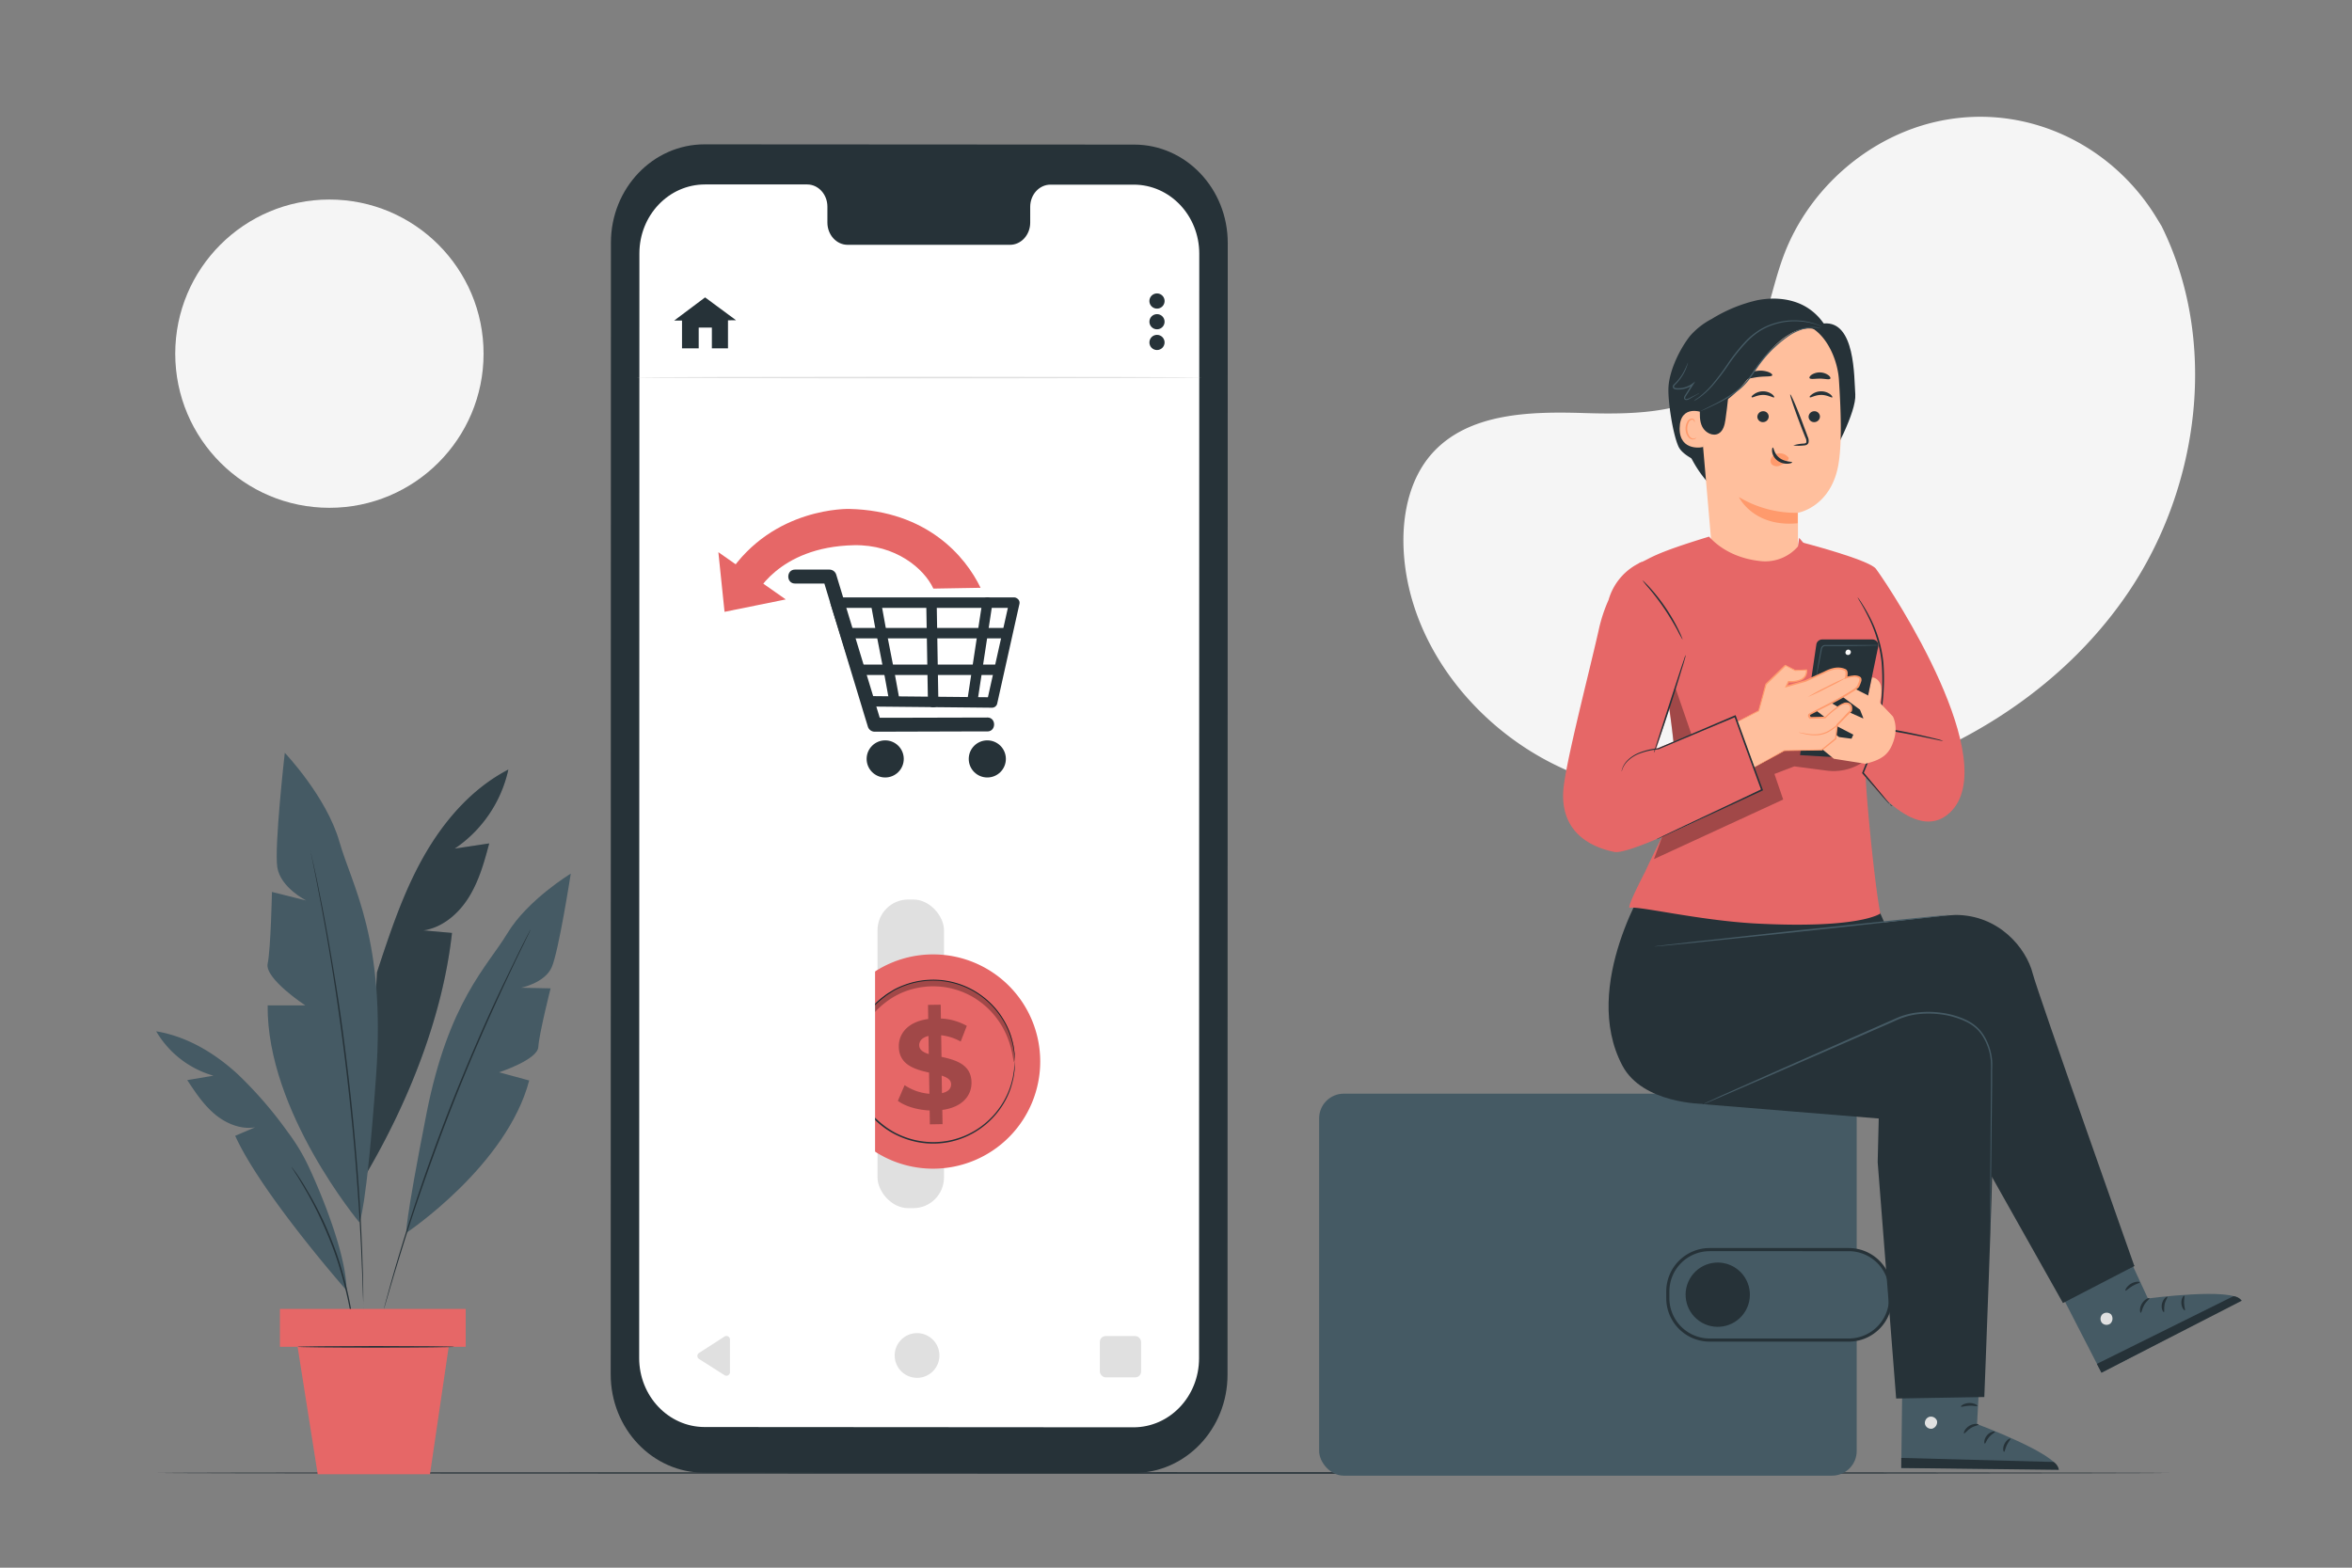 <svg xmlns="http://www.w3.org/2000/svg" viewBox="0 0 750 500"><rect x="0" y="0" width="750" height="500" fill="#808080" stroke="none"/><g id="freepik--background-simple--inject-21"><path d="M689.27,72.1l-1.52-2.5C675,48.53,651.85,35.83,627.48,37.37a64,64,0,0,0-9.33,1.29c-22.16,4.74-41.44,21.49-49.43,43-4.7,12.62-6,27.16-14.93,37.17-11.61,13-31.32,13.45-48.64,12.91s-37-.08-48.6,13c-7.23,8.2-9.53,19.85-8.95,30.83,1.54,29.07,21.8,55.06,47.55,68s56.09,14.08,84.27,8.39c39.49-8,77.05-29.82,99.62-63.58S707.33,108.54,689.27,72.1Z" style="fill:#f5f5f5"></path><circle cx="105.04" cy="112.8" r="49.16" style="fill:#f5f5f5"></circle></g><g id="freepik--Floor--inject-21"><path d="M691.74,469.79c0,.15-143.61.26-320.72.26s-320.76-.11-320.76-.26,143.58-.26,320.76-.26S691.74,469.65,691.74,469.79Z" style="fill:#263238"></path></g><g id="freepik--Device--inject-21"><path d="M361.57,469.79l-137-.08c-16.48,0-29.83-14-29.83-31.37l.07-360.95c0-17.32,13.38-31.36,29.86-31.35l137,.08c16.48,0,29.83,14.06,29.83,31.37l-.07,361C391.43,455.76,378.06,469.8,361.57,469.79Z" style="fill:#263238"></path><path d="M361.53,58.89l-26.56,0c-3.57,0-6.46,3.17-6.46,7.08V71c0,3.91-2.89,7.08-6.45,7.08l-51.77,0c-3.56,0-6.45-3.18-6.45-7.09V65.91c0-3.91-2.89-7.08-6.45-7.08h-9.34l-23.25,0c-11.55,0-20.91,9.83-20.91,22l-.07,352.31c0,12.13,9.35,22,20.89,22l136.73.09c11.54,0,20.91-9.83,20.91-22l.07-352.31C382.42,68.73,373.07,58.9,361.53,58.89Z" style="fill:#fff"></path><path d="M232.77,427.26V437.6a1.13,1.13,0,0,1-1.74,1l-8.13-5.17a1.14,1.14,0,0,1,0-1.92L231,426.3A1.13,1.13,0,0,1,232.77,427.26Z" style="fill:#e0e0e0"></path><path d="M299.56,432.33a7.13,7.13,0,1,1-7.13-7.14A7.14,7.14,0,0,1,299.56,432.33Z" style="fill:#e0e0e0"></path><rect x="350.72" y="426.12" width="13.15" height="13.18" rx="1.87" style="fill:#e0e0e0"></rect><path d="M253.52,186.12h11l-2.14-1.63q2.43,8,4.87,16l7.71,25.4c.59,2,1.19,3.9,1.78,5.85a2.28,2.28,0,0,0,2.14,1.63l31.46-.09h4.51c2.85,0,2.86-4.44,0-4.43l-31.46.08-4.51,0,2.14,1.62-4.86-16-7.72-25.39-1.78-5.86a2.28,2.28,0,0,0-2.14-1.63h-11c-2.86,0-2.86,4.44,0,4.44Z" style="fill:#263238"></path><path d="M321.86,191.77q-3.11,13.92-6.22,27.84c-.29,1.33-.59,2.67-.89,4l1.61-1.22-13.47-.13-21.6-.21-4.94-.05,1.6,1.22q-4.32-13.78-8.66-27.57l-1.22-3.88-1.61,2.1h57a1.67,1.67,0,0,0,0-3.33h-57a1.68,1.68,0,0,0-1.6,2.11q4.33,13.78,8.66,27.57c.41,1.29.82,2.59,1.22,3.88a1.73,1.73,0,0,0,1.61,1.23l13.47.13,21.6.21,4.94.05a1.7,1.7,0,0,0,1.6-1.22l6.21-27.85.9-4C325.53,190.56,322.33,189.67,321.86,191.77Z" style="fill:#263238"></path><path d="M277.8,193.19c1.75,10.15,4,20.22,5.73,30.37.36,2.11,3.57,1.21,3.21-.88-1.75-10.16-4-20.22-5.73-30.38-.36-2.1-3.57-1.21-3.21.89Z" style="fill:#263238"></path><path d="M295.37,192.75q.25,15.62.53,31.23c0,2.14,3.36,2.15,3.33,0q-.25-15.61-.53-31.23c0-2.14-3.36-2.15-3.33,0Z" style="fill:#263238"></path><path d="M311.6,224.36l4.23-27.74.6-4a1.73,1.73,0,0,0-1.16-2.05,1.69,1.69,0,0,0-2,1.17q-2.12,13.86-4.22,27.74c-.2,1.32-.41,2.64-.61,4a1.73,1.73,0,0,0,1.16,2.05,1.67,1.67,0,0,0,2.05-1.16Z" style="fill:#263238"></path><path d="M270.09,203.61h50.33a1.67,1.67,0,0,0,0-3.33H270.09a1.67,1.67,0,0,0,0,3.33Z" style="fill:#263238"></path><path d="M274.81,215.29h43.58a1.66,1.66,0,0,0,0-3.32H274.81a1.66,1.66,0,0,0,0,3.32Z" style="fill:#263238"></path><circle cx="314.83" cy="242.05" r="5.92" style="fill:#263238"></circle><circle cx="282.27" cy="242.05" r="5.92" style="fill:#263238"></circle><path d="M270.92,162.32s-24.35-.82-38.63,20.85l8.32,7.13s7.17-15.9,31.69-16.41c13.28-.27,22.4,7.46,25.33,13.84l15.05-.26C307.83,177.38,295.56,162.94,270.92,162.32Z" style="fill:#e66767"></path><polygon points="229.07 176.11 250.56 191.18 231.04 195.14 229.07 176.11" style="fill:#e66767"></polygon><path d="M371.36,96a2.42,2.42,0,1,1-2.42-2.41A2.42,2.42,0,0,1,371.36,96Z" style="fill:#263238"></path><circle cx="368.94" cy="102.61" r="2.42" style="fill:#263238"></circle><circle cx="368.94" cy="109.22" r="2.42" style="fill:#263238"></circle><polygon points="224.84 94.85 214.97 102.25 217.48 102.25 217.48 111.09 222.8 111.11 222.8 104.49 227 104.47 227 111.09 232.14 111.09 232.14 102.16 234.7 102.13 224.84 94.85" style="fill:#263238"></polygon><path d="M383.05,120.41c0,.14-40.27.26-89.93.26s-89.93-.12-89.93-.26,40.26-.26,89.93-.26S383.05,120.27,383.05,120.41Z" style="fill:#e0e0e0"></path><rect x="279.82" y="286.89" width="21.2" height="98.44" rx="9.8" style="fill:#e0e0e0"></rect><path d="M331.7,338.45a34.17,34.17,0,1,1-34.22-34.05A34.13,34.13,0,0,1,331.7,338.45Z" style="fill:#e66767"></path><path d="M324.51,338.81a26,26,0,1,1-26.08-25.95A26,26,0,0,1,324.51,338.81Z" style="fill:#e66767"></path><path d="M323.57,338.46a2,2,0,0,1-.05-.42c0-.31-.06-.72-.09-1.24q0-.41-.06-.9c0-.34-.11-.7-.18-1.09a18.55,18.55,0,0,0-.55-2.68,25,25,0,0,0-2.91-6.87,26,26,0,0,0-17.48-12.07,26,26,0,0,0-13.53,1.14,26.83,26.83,0,0,0-3.36,1.48c-.54.3-1.06.64-1.6,1a12.56,12.56,0,0,0-1.55,1.07,29.8,29.8,0,0,0-2.93,2.48,30.39,30.39,0,0,0-2.52,3,24.89,24.89,0,0,0-3.68,7.09,27.23,27.23,0,0,0-1.32,8.12,27.57,27.57,0,0,0,1.34,8.12,24.88,24.88,0,0,0,3.7,7.08,29,29,0,0,0,2.53,3,29.8,29.8,0,0,0,2.93,2.48,26.39,26.39,0,0,0,3.16,2,27.6,27.6,0,0,0,3.36,1.47,26,26,0,0,0,13.54,1.11,25.64,25.64,0,0,0,10.86-4.8,26,26,0,0,0,6.59-7.32,25.12,25.12,0,0,0,2.89-6.88,17.89,17.89,0,0,0,.54-2.68c.06-.39.14-.75.17-1.08s0-.63.06-.91q.06-.78.09-1.23a2,2,0,0,1,.05-.42,2.21,2.21,0,0,1,0,.42l0,1.24c0,.27,0,.58,0,.91s-.09.7-.15,1.1a16.87,16.87,0,0,1-.5,2.7,24.32,24.32,0,0,1-2.83,7,26.29,26.29,0,0,1-17.63,12.41,26.32,26.32,0,0,1-13.79-1.09,27.16,27.16,0,0,1-3.43-1.49,26.21,26.21,0,0,1-3.23-2,30.8,30.8,0,0,1-3-2.52,30.21,30.21,0,0,1-2.58-3,25.32,25.32,0,0,1-3.79-7.23,25.86,25.86,0,0,1,0-16.58,25.3,25.3,0,0,1,3.76-7.24,28,28,0,0,1,2.58-3,29.65,29.65,0,0,1,3-2.53,13,13,0,0,1,1.58-1.09c.55-.32,1.08-.67,1.64-1a27.23,27.23,0,0,1,3.43-1.5,26.33,26.33,0,0,1,13.79-1.12,26,26,0,0,1,11,4.92,25.69,25.69,0,0,1,6.63,7.45,24.4,24.4,0,0,1,2.86,7,18.17,18.17,0,0,1,.5,2.71c.06.39.12.76.15,1.09l0,.92c0,.52,0,.93,0,1.24A2.21,2.21,0,0,1,323.57,338.46Z" style="fill:#263238"></path><g style="opacity:0.3"><path d="M323.36,338.73c-.15,0-.26-1.14-.68-3.13a27.77,27.77,0,0,0-3-8,26.48,26.48,0,0,0-3.42-4.73,26,26,0,0,0-5.08-4.29,24.24,24.24,0,0,0-3.14-1.72,25.16,25.16,0,0,0-7.29-2.08,26.21,26.21,0,0,0-4-.19,25.67,25.67,0,0,0-3.95.45,25,25,0,0,0-3.73,1,23.41,23.41,0,0,0-3.41,1.53,23.69,23.69,0,0,0-3,1.93,26.13,26.13,0,0,0-4.8,4.62,26.75,26.75,0,0,0-3.1,4.94,27.77,27.77,0,0,0-2.46,8.16c-.29,2-.33,3.16-.48,3.17s-.34-1.14-.29-3.24a24.23,24.23,0,0,1,2-8.67,26.38,26.38,0,0,1,11.29-12.58,25.47,25.47,0,0,1,3.66-1.69,26.08,26.08,0,0,1,4-1.14,27.36,27.36,0,0,1,4.27-.49,27.78,27.78,0,0,1,4.29.21,25.8,25.8,0,0,1,4.07.87,25.92,25.92,0,0,1,7.11,3.37,26.31,26.31,0,0,1,5.31,4.73,26.85,26.85,0,0,1,3.43,5.16,24.54,24.54,0,0,1,2.51,8.52C323.63,337.57,323.48,338.73,323.36,338.73Z"></path></g><g style="opacity:0.3"><path d="M300.49,354l.07,4.53-4.05.07-.07-4.42c-4-.18-7.87-1.37-10.13-3.08l2.15-5a16.46,16.46,0,0,0,7.9,2.75l-.11-6.76c-4.51-1-9.55-2.45-9.64-8.24-.07-4.29,3-8,9.38-8.85l-.07-4.5,4.05-.06.07,4.41a18.37,18.37,0,0,1,8.25,2.34l-1.94,5a16.62,16.62,0,0,0-6.23-2l.11,6.88c4.51,1,9.47,2.41,9.56,8.11C309.86,349.46,306.84,353.15,300.49,354Zm-4.33-17.84-.09-5.75c-2.14.52-3,1.71-2.95,3.05S294.37,335.65,296.16,336.18Zm7.12,9.65c0-1.41-1.21-2.16-3-2.75l.09,5.59C302.43,348.2,303.3,347.13,303.28,345.83Z"></path></g><rect x="239.6" y="290.84" width="39.44" height="88.16" style="fill:#fff"></rect></g><g id="freepik--Plants--inject-21"><path d="M162.1,245.45c-11.71,6.06-20.69,16.51-27.15,28s-10.61,24.12-14.74,36.65l-3.6,64.61c13.62-23.18,24.56-50.43,27.52-77.16l-9.07-.81c6.08-.93,11.18-5.33,14.43-10.56S154.41,275,156,269L145,270.66A41,41,0,0,0,162.1,245.45Z" style="fill:#455a64"></path><g style="opacity:0.3"><path d="M162.1,245.45c-11.71,6.06-20.69,16.51-27.15,28s-10.61,24.12-14.74,36.65l-3.6,64.61c13.62-23.18,24.56-50.43,27.52-77.16l-9.07-.81c6.08-.93,11.18-5.33,14.43-10.56S154.41,275,156,269L145,270.66A41,41,0,0,0,162.1,245.45Z"></path></g><path d="M114.59,389.86S85,354.46,85.35,320.66h12s-13-8.53-12-13.31,1.37-22.87,1.37-22.87l10.92,2.73s-8.19-4.1-9.21-10.58,2.38-36.53,2.38-36.53,13.32,14,17.41,28.33,14.85,31.07,11.7,74.76S114.59,389.86,114.59,389.86Z" style="fill:#455a64"></path><path d="M129.58,393.2s32-21.35,39.17-48.59L159.14,342s12.3-4,12.52-8.08,3.91-18.69,3.91-18.69l-9.38-.2s7.48-1.5,9.72-6.49S182,278.64,182,278.64s-13.76,8.34-20.19,19S143.05,319.34,136,355.16,129.58,393.2,129.58,393.2Z" style="fill:#455a64"></path><path d="M98.89,271a1.4,1.4,0,0,1,.11.36c.06.27.15.63.26,1.09l.93,4.2c.41,1.83.89,4.06,1.4,6.67s1.14,5.56,1.74,8.85c1.26,6.57,2.6,14.41,4,23.14s2.67,18.37,3.85,28.5,2.06,19.81,2.76,28.63,1.14,16.76,1.41,23.44c.16,3.33.24,6.36.33,9s.13,4.94.15,6.81,0,3.29,0,4.3v1.12a1.59,1.59,0,0,1,0,.38,1.76,1.76,0,0,1,0-.38c0-.27,0-.64,0-1.11,0-1-.09-2.46-.15-4.31s-.13-4.15-.25-6.8-.21-5.67-.4-9c-.31-6.67-.84-14.61-1.52-23.42s-1.64-18.47-2.8-28.6-2.49-19.75-3.8-28.48-2.64-16.58-3.86-23.15c-.58-3.29-1.17-6.26-1.66-8.86s-.94-4.85-1.32-6.68l-.84-4.23c-.08-.46-.15-.82-.2-1.1A3.26,3.26,0,0,1,98.89,271Z" style="fill:#263238"></path><path d="M110.49,411.54S83.42,380.83,75,362.26l6.34-2.71c-4.6.76-9.31-1.22-12.88-4.22s-6.18-6.95-8.75-10.84l8.36-1.41a31,31,0,0,1-18.26-14.15c9.86,1.63,18.78,7,26.14,13.81A130.29,130.29,0,0,1,91.8,361.1,62.48,62.48,0,0,1,98,371.21C102.5,380.61,110.5,400.26,110.49,411.54Z" style="fill:#455a64"></path><path d="M169.17,296.52a1.31,1.31,0,0,1-.12.31l-.42.89c-.39.81-.95,1.95-1.65,3.41-1.45,2.95-3.51,7.23-6,12.56s-5.37,11.69-8.46,18.82-6.32,15-9.56,23.39-6.12,16.4-8.66,23.74-4.68,14-6.41,19.62-3.1,10.17-4,13.33c-.46,1.55-.81,2.77-1.07,3.63l-.29.94a1.17,1.17,0,0,1-.12.31s0-.11.07-.33l.24-.95c.23-.87.56-2.09,1-3.66.85-3.17,2.15-7.75,3.85-13.38s3.82-12.3,6.31-19.66,5.4-15.4,8.63-23.78,6.52-16.26,9.6-23.39,6-13.49,8.57-18.79S165.29,304,166.8,301c.74-1.44,1.32-2.57,1.74-3.36.19-.37.34-.65.46-.87A1.39,1.39,0,0,1,169.17,296.52Z" style="fill:#263238"></path><path d="M112.78,424.7a2.21,2.21,0,0,1-.12-.57l-.27-1.63c-.1-.71-.23-1.57-.42-2.57s-.35-2.15-.62-3.4c-.49-2.52-1.18-5.49-2.07-8.75s-2-6.81-3.4-10.46-2.9-7.06-4.37-10.11-2.93-5.72-4.23-7.93c-.62-1.12-1.25-2.09-1.77-3s-1-1.61-1.39-2.21l-.88-1.39a2.85,2.85,0,0,1-.28-.51s.14.14.37.45l1,1.34c.42.58.92,1.31,1.46,2.17S97,378,97.6,379.09c1.34,2.19,2.82,4.87,4.35,7.91s3,6.47,4.41,10.13,2.49,7.25,3.38,10.52,1.53,6.28,2,8.81c.25,1.26.4,2.41.55,3.42s.26,1.88.34,2.6.12,1.21.16,1.64A2.32,2.32,0,0,1,112.78,424.7Z" style="fill:#263238"></path><rect x="89.26" y="417.47" width="59.24" height="12.08" style="fill:#e66767"></rect><polygon points="94.9 429.56 101.31 470.2 137.11 470.2 143.08 429.56 94.9 429.56" style="fill:#e66767"></polygon><path d="M144.86,429.56c0,.14-11.2.26-25,.26s-25-.12-25-.26,11.2-.26,25-.26S144.86,429.41,144.86,429.56Z" style="fill:#263238"></path></g><g id="freepik--Character--inject-21"><rect x="420.64" y="348.82" width="171.42" height="121.83" rx="7.87" style="fill:#455a64"></rect><rect x="531.83" y="398.55" width="71.03" height="28.85" rx="13.33" style="fill:#455a64"></rect><path d="M589.54,427.9H545.17a13.86,13.86,0,0,1-13.84-13.84v-2.18a13.85,13.85,0,0,1,13.84-13.83h44.37a13.85,13.85,0,0,1,13.83,13.83v2.18A13.86,13.86,0,0,1,589.54,427.9Zm-44.37-28.85a12.85,12.85,0,0,0-12.84,12.83v2.18a12.85,12.85,0,0,0,12.84,12.84h44.37a12.85,12.85,0,0,0,12.83-12.84v-2.18a12.85,12.85,0,0,0-12.83-12.83Z" style="fill:#263238"></path><circle cx="547.76" cy="412.97" r="10.25" transform="translate(-105.16 623.39) rotate(-54.88)" style="fill:#263238"></circle><path d="M535.27,128.32a37.31,37.31,0,0,0,11.92,28.2q2.65-7.72,5.33-15.44" style="fill:#263238"></path><path d="M575.44,97.61c-4.58-2.5-10.1-2.86-15.21-1.83a47.77,47.77,0,0,0-14.39,5.94,23.64,23.64,0,0,0-6.88,5.37c-3.32,4.18-6.6,11-6.92,16.37-.26,4.31,1.39,15.09,3.21,19,1.67,3.59,9.49,6.32,13.35,7.21L584,108.48A17.94,17.94,0,0,0,575.44,97.61Z" style="fill:#263238"></path><path d="M581.54,103.17l-8.49-1.52c4.64,11,5.9,36.33,8.56,48,3.13-4.55,10.4-18.38,10-23.88S591.63,102.23,581.54,103.17Z" style="fill:#263238"></path><path d="M586.4,121.19c-.55-8.48-6.2-18.88-14.65-18l-19.55,5a14.51,14.51,0,0,0-10.92,13.36c0,.32,0-.07,0,.17l4.37,50.64,14.68,29.13h0l13-24.57c0-4.13,0-13.4,0-13.38s10.84-1.82,13-16C587.39,140.56,587,130.61,586.4,121.19Z" style="fill:#ffbf9d"></path><path d="M580.34,132.79a1.81,1.81,0,0,1-1.74,1.84,1.75,1.75,0,0,1-1.88-1.63,1.83,1.83,0,0,1,1.75-1.84A1.75,1.75,0,0,1,580.34,132.79Z" style="fill:#263238"></path><path d="M584.28,126.73c-.23.24-1.6-.78-3.56-.77s-3.38,1-3.59.75.13-.53.75-1a4.94,4.94,0,0,1,2.87-.9,4.8,4.8,0,0,1,2.83.91C584.18,126.2,584.39,126.62,584.28,126.73Z" style="fill:#263238"></path><path d="M564,132.79a1.81,1.81,0,0,1-1.74,1.84,1.75,1.75,0,0,1-1.88-1.63,1.83,1.83,0,0,1,1.75-1.84A1.73,1.73,0,0,1,564,132.79Z" style="fill:#263238"></path><path d="M565.74,126.73c-.22.24-1.6-.78-3.55-.77s-3.38,1-3.59.75.12-.53.75-1a4.91,4.91,0,0,1,2.87-.9,4.8,4.8,0,0,1,2.83.91C565.65,126.2,565.85,126.62,565.74,126.73Z" style="fill:#263238"></path><path d="M571.84,142.06a12.69,12.69,0,0,1,3.17-.58c.5,0,1-.15,1-.49a2.53,2.53,0,0,0-.33-1.48c-.47-1.2-1-2.47-1.48-3.79-2.06-5.4-3.55-9.84-3.33-9.92S573,130,575,135.43c.49,1.33,1,2.6,1.42,3.81a2.91,2.91,0,0,1,.26,2,1.26,1.26,0,0,1-.82.73,3.53,3.53,0,0,1-.84.12A12.82,12.82,0,0,1,571.84,142.06Z" style="fill:#263238"></path><path d="M554.49,158.53s4.6,9.71,18.75,8.36v-3.33A35.52,35.52,0,0,1,554.49,158.53Z" style="fill:#ff9a6c"></path><path d="M565.13,119.68c-.19.53-2.14.28-4.43.56s-4.14.91-4.44.44c-.14-.23.18-.73.93-1.24a7.41,7.41,0,0,1,3.29-1.17,7.59,7.59,0,0,1,3.47.4C564.79,119,565.21,119.43,565.13,119.68Z" style="fill:#263238"></path><path d="M583.64,120.76c-.34.45-1.69,0-3.3,0s-3,.3-3.31-.16c-.13-.22.08-.67.68-1.09a4.8,4.8,0,0,1,5.32.15C583.6,120.09,583.79,120.54,583.64,120.76Z" style="fill:#263238"></path><path d="M582.56,108.28a6.24,6.24,0,0,0-5.5-3.53,12.14,12.14,0,0,0-6.52,1.91c-8.42,4.86-12.75,16.62-21.07,21.66-2.05,1.24-4.71.1-6.45,1.74s-2.87,4.27-1.91,6.46a20,20,0,0,1-2.89-4.89,6.69,6.69,0,0,1,.24-5.51c.72-1.25,2-2.2,2.34-3.6.31-1.23-.18-2.51-.13-3.78a8.29,8.29,0,0,1,1.3-3.61c3.26-5.76,7.74-11,13.52-14.22A24,24,0,0,1,567.9,97.7a18.3,18.3,0,0,1,11.8,4.69c1.87,1.74,3.82,3.53,2.86,5.89" style="fill:#263238"></path><path d="M543.22,131.82c-.15-.41-7.52-3.07-7.62,4.77-.1,7.61,7.59,6.12,7.61,5.9S543.22,131.82,543.22,131.82Z" style="fill:#ffbf9d"></path><path d="M540.88,139.58s-.13.09-.36.19a1.28,1.28,0,0,1-1,0c-.8-.3-1.47-1.58-1.49-3a4.4,4.4,0,0,1,.39-1.89,1.53,1.53,0,0,1,1-1,.67.67,0,0,1,.78.37c.1.21,0,.36.09.38s.16-.13.1-.44a.78.78,0,0,0-.29-.48,1,1,0,0,0-.73-.2,1.85,1.85,0,0,0-1.4,1.16,4.42,4.42,0,0,0-.48,2.12c0,1.54.81,3,1.9,3.31a1.43,1.43,0,0,0,1.22-.19C540.87,139.76,540.91,139.59,540.88,139.58Z" style="fill:#ff9a6c"></path><path d="M540.19,127.9a2.6,2.6,0,0,0,.46-.26c.29-.18.74-.43,1.28-.81a26.52,26.52,0,0,0,4.11-3.74,72.87,72.87,0,0,0,5-6.53,59.94,59.94,0,0,1,6.29-7.83,23.78,23.78,0,0,1,4-3.21,20,20,0,0,1,4.38-2,21.56,21.56,0,0,1,8.07-1,21.1,21.1,0,0,1,5.41,1c.62.19,1.09.41,1.41.53a3.09,3.09,0,0,0,.5.17l-.47-.24a13.85,13.85,0,0,0-1.4-.58,19.83,19.83,0,0,0-5.43-1.18,21.6,21.6,0,0,0-8.18.93,19.55,19.55,0,0,0-4.46,2,24.68,24.68,0,0,0-4.13,3.25,57.7,57.7,0,0,0-6.3,7.89,80.56,80.56,0,0,1-4.95,6.56,28.71,28.71,0,0,1-4,3.79c-.52.4-1,.66-1.24.86A3.86,3.86,0,0,0,540.19,127.9Z" style="fill:#455a64"></path><path d="M542.11,130.06c-.12,2.08-.22,4.27.74,6.12s3.39,3.11,5.2,2.07c1.47-.84,1.91-2.73,2.16-4.41.73-4.85,1.06-9.76,1.82-14.6Z" style="fill:#263238"></path><path d="M580.68,104.65s-.67-.12-1.89-.16a12.76,12.76,0,0,0-5,.92,16.63,16.63,0,0,0-3.16,1.62,34.08,34.08,0,0,0-3.26,2.49A39.34,39.34,0,0,0,561,116.4c-1,1.36-1.82,2.75-2.75,4a19.5,19.5,0,0,1-3.05,3.43,34.71,34.71,0,0,1-6.44,4.31c-2,1-3.58,1.75-4.7,2.25l-1.3.55a2.74,2.74,0,0,1-.47.17s.14-.1.43-.25l1.27-.63c1.1-.54,2.71-1.3,4.63-2.36a35.34,35.34,0,0,0,6.32-4.34,18.82,18.82,0,0,0,3-3.38c.91-1.28,1.77-2.68,2.75-4a38,38,0,0,1,6.47-6.93,31.75,31.75,0,0,1,3.32-2.48,16.6,16.6,0,0,1,3.24-1.62,12.72,12.72,0,0,1,5.16-.8,8.25,8.25,0,0,1,1.41.2A2.18,2.18,0,0,1,580.68,104.65Z" style="fill:#455a64"></path><path d="M541.9,125.35a4.09,4.09,0,0,1-.68.46l-1.93,1.13-.65.37a2.15,2.15,0,0,1-.83.28.8.8,0,0,1-.51-.12A.68.68,0,0,1,537,127a1.67,1.67,0,0,1,.36-1l2.24-3.59.3.29a7.82,7.82,0,0,1-2.45,1.22,8,8,0,0,1-2.72.32,2.38,2.38,0,0,1-.69-.12.89.89,0,0,1-.59-.52.83.83,0,0,1,.12-.77,3.37,3.37,0,0,1,.44-.47,16.19,16.19,0,0,0,2.59-3.27,27.79,27.79,0,0,0,1.65-3.51,4.29,4.29,0,0,1-.24,1,14.31,14.31,0,0,1-1.15,2.64,15.27,15.27,0,0,1-2.58,3.4c-.28.27-.56.58-.45.82s.52.36.92.36a7.65,7.65,0,0,0,4.9-1.46l.91-.67-.61,1-2.28,3.56a1.38,1.38,0,0,0-.32.74c0,.22.19.34.43.32a3.82,3.82,0,0,0,1.37-.56l2-1A3.08,3.08,0,0,1,541.9,125.35Z" style="fill:#455a64"></path><path d="M570.15,145.76a3.43,3.43,0,0,0-3.07-1.14,3.11,3.11,0,0,0-2.1,1.19,1.91,1.91,0,0,0-.08,2.21,2.34,2.34,0,0,0,2.49.54,7.21,7.21,0,0,0,2.35-1.49,2,2,0,0,0,.52-.56.62.62,0,0,0,0-.69" style="fill:#ff9a6c"></path><path d="M565.32,142.74c.31,0,.37,2,2.16,3.34s4,1.09,4,1.37c0,.12-.47.4-1.39.45a5.08,5.08,0,0,1-3.31-1,4.33,4.33,0,0,1-1.69-2.81C565,143.23,565.18,142.73,565.32,142.74Z" style="fill:#263238"></path><polygon points="593.73 278.09 601.92 296.59 562.17 311.46 553.28 291.57 593.73 278.09" style="fill:#263238"></polygon><path d="M674.05,390.66l10.87,23.47s27.15-3.6,29.58.55l-44.38,23.13-18.45-35.87Z" style="fill:#455a64"></path><path d="M670.44,419.14a2.07,2.07,0,0,0-.2,2.75,2,2,0,0,0,2.72.23,2.18,2.18,0,0,0,.2-2.91,2.07,2.07,0,0,0-2.86.07" style="fill:#e0e0e0"></path><path d="M670.11,437.81,668.65,435l43.53-21.59a3.82,3.82,0,0,1,2.67,1.44Z" style="fill:#263238"></path><path d="M685.41,414.07c.1.22-.95.88-1.67,2.13s-.83,2.48-1.08,2.5-.57-1.43.34-2.93S685.35,413.84,685.41,414.07Z" style="fill:#263238"></path><path d="M691.12,413.62c.16.19-.6,1.05-.87,2.36s0,2.4-.22,2.5-1-1.07-.62-2.69S691,413.41,691.12,413.62Z" style="fill:#263238"></path><path d="M696.68,417.92c-.17.14-1-.8-1.09-2.29s.74-2.5.93-2.36-.12,1.1-.07,2.33S696.89,417.78,696.68,417.92Z" style="fill:#263238"></path><path d="M682.31,409c0,.24-1.15.45-2.35,1.17s-2,1.6-2.19,1.47.33-1.39,1.75-2.21S682.33,408.73,682.31,409Z" style="fill:#263238"></path><path d="M680.59,403.58c0,.09-.75.67-2.26,1.14a11.19,11.19,0,0,1-2.73.47,11.35,11.35,0,0,1-1.64,0,3.34,3.34,0,0,1-1-.18,1.07,1.07,0,0,1-.7-1.12,1.36,1.36,0,0,1,.71-1,3.22,3.22,0,0,1,.9-.31,9.9,9.9,0,0,1,1.65-.23,9,9,0,0,1,2.78.31c1.53.44,2.31,1.08,2.25,1.16s-.92-.31-2.39-.57a10.18,10.18,0,0,0-2.59-.11,9.14,9.14,0,0,0-1.49.26c-.55.11-1,.32-1,.59,0,.11,0,.14.18.23a2.5,2.5,0,0,0,.7.13,13.59,13.59,0,0,0,1.54.08,14.64,14.64,0,0,0,2.6-.27A17.79,17.79,0,0,1,680.59,403.58Z" style="fill:#263238"></path><path d="M631.82,428.37l-1.38,25.83s25.67,9.53,25.88,14.33l-50.05-.33.49-40.33Z" style="fill:#455a64"></path><path d="M615.3,451.86a2.05,2.05,0,0,0-1.47,2.33,2,2,0,0,0,2.3,1.47,2.18,2.18,0,0,0,1.54-2.48,2.05,2.05,0,0,0-2.56-1.26" style="fill:#e0e0e0"></path><path d="M606.27,468.2l0-3.21,48.57,1.29a3.83,3.83,0,0,1,1.69,2.52Z" style="fill:#263238"></path><path d="M630.89,454.37c0,.25-1.24.34-2.47,1.11s-1.89,1.8-2.12,1.7.17-1.52,1.67-2.43S631,454.15,630.89,454.37Z" style="fill:#263238"></path><path d="M636.16,456.65c.05.25-1,.65-1.88,1.68s-1.12,2.12-1.37,2.11-.37-1.41.71-2.67S636.16,456.42,636.16,456.65Z" style="fill:#263238"></path><path d="M639.06,463.05c-.23.05-.55-1.19.11-2.53s1.82-1.86,1.92-1.65-.63.92-1.15,2S639.3,463,639.06,463.05Z" style="fill:#263238"></path><path d="M630.55,448.41c-.11.22-1.23-.14-2.63-.07s-2.49.49-2.61.28.93-1.08,2.58-1.14S630.68,448.22,630.55,448.41Z" style="fill:#263238"></path><path d="M631.55,442.86a4.86,4.86,0,0,1-2.53-.06,11.51,11.51,0,0,1-2.64-.86,12.26,12.26,0,0,1-1.44-.8,3,3,0,0,1-.75-.61,1.07,1.07,0,0,1-.09-1.31,1.38,1.38,0,0,1,1.09-.55,3.71,3.71,0,0,1,.95.15A9.06,9.06,0,0,1,630,441c1.15,1.11,1.54,2,1.45,2.08s-.67-.7-1.85-1.62a10.25,10.25,0,0,0-2.23-1.31,8.8,8.8,0,0,0-1.45-.47c-.53-.15-1-.16-1.13.07s-.06.13.05.29a2.8,2.8,0,0,0,.56.44,14.36,14.36,0,0,0,1.32.79,14.87,14.87,0,0,0,2.43,1A16.77,16.77,0,0,1,631.55,442.86Z" style="fill:#263238"></path><path d="M517.35,304.37s100.29-12.56,106.2-12.56c13.87,0,22.58,10.57,24.65,18.73,1.53,6,32.4,93.25,32.4,93.25l-22.77,11.8-33.49-59.51-17.07-29.69-88,13.59Z" style="fill:#263238"></path><path d="M611.41,323.65s13.75,0,21.17,11c4.36,6.47,2.83,18,2.92,26.73.12,11.87-2.75,84.19-2.75,84.19l-28.11.47-5.89-75.37.34-13.93L543,352.16s-5.11-17,7.46-30.44C552,320,611.41,323.65,611.41,323.65Z" style="fill:#263238"></path><path d="M525.92,280.12s-22.17,34.12-8.57,59.76c6.48,12.21,25.87,12.2,25.87,12.2l19.89-24.9V286Z" style="fill:#263238"></path><path d="M543.22,352.08a2.5,2.5,0,0,1,.38-.2l1.12-.52,4.32-2,16-7.11,23.69-10.47,14-6.17c1.23-.51,2.41-1.12,3.71-1.56a23.7,23.7,0,0,1,4-1,30.14,30.14,0,0,1,8.38-.07,26.79,26.79,0,0,1,8.07,2.28,14.78,14.78,0,0,1,3.46,2.27,13,13,0,0,1,2.55,3.19,18.12,18.12,0,0,1,2.35,7.51c.11,1.3,0,2.55,0,3.8s0,2.48,0,3.7c-.12,9.75-.22,18.52-.3,25.9s-.19,13.31-.25,17.46c0,2-.07,3.63-.09,4.75,0,.52,0,.93,0,1.23a2.7,2.7,0,0,1,0,.42,3.33,3.33,0,0,1,0-.42c0-.3,0-.71,0-1.23,0-1.12,0-2.71,0-4.75,0-4.15,0-10.11.07-17.46s.11-16.16.18-25.9c0-1.22,0-2.45,0-3.7s.06-2.52-.05-3.76a17.43,17.43,0,0,0-2.29-7.27,12.41,12.41,0,0,0-2.44-3.06,13.9,13.9,0,0,0-3.34-2.17,26.32,26.32,0,0,0-7.89-2.24,29.75,29.75,0,0,0-8.22.07,23.21,23.21,0,0,0-3.9,1c-1.25.43-2.46,1-3.68,1.55l-14,6.14-23.73,10.36-16,6.94-4.37,1.86-1.14.47A1.9,1.9,0,0,1,543.22,352.08Z" style="fill:#455a64"></path><line x1="527.41" y1="301.88" x2="621.57" y2="291.81" style="fill:#455a64"></line><path d="M621.57,291.81c0,.14-21.05,2.51-47.05,5.29s-47.09,4.92-47.11,4.78,21.05-2.51,47.05-5.29S621.55,291.67,621.57,291.81Z" style="fill:#455a64"></path><path d="M596.78,242.1c1.63-5.19,7.33-24.29,6.05-34.36-1-8-8.23-18.34-10.38-23.84-1-2.59-9.11-5.26-13.94-6.69l-4.8-5.67-.4,2.77A13.84,13.84,0,0,1,561.85,179c-7.13-.64-13-3.55-16.87-7.85-18.52,5.65-18.46,6.91-22,8.32-4.58,1.82,9.12,45.71,9.12,45.71s4.91,27.57.29,36.86c-2.6,5.23-5.61,11.2-7.82,16.06,0,0-6.16,11.74-4.84,11.44,2.77-.64,22,4,40.07,5,33.41,1.76,39.8-3.19,39.8-3.19-1.75-8.55-4.68-38.52-4.67-44.34C594.91,246,596.49,243,596.78,242.1Z" style="fill:#e66767"></path><path d="M574.3,172.91s21.77,5.61,23.9,8.51c5.79,7.87,40.67,61.72,23.55,77.78-11.22,10.52-27-11.68-27-11.68Z" style="fill:#e66767"></path><path d="M619.66,236.33a9.63,9.63,0,0,1-1.53-.26l-4.17-.86c-3.55-.72-8.52-1.74-14.22-2.56l.3-.17-1.71,4.22-4.06,9.91,0-.25,6.3,7.56,1.75,2.16a5.3,5.3,0,0,1,.58.8s1.61.74-.7-.7l-1.87-2.07-6.46-7.43-.1-.12.06-.13,4-9.94c.59-1.44,1.17-2.85,1.72-4.21l.08-.2.23,0c5.73.85,10.69,1.93,14.22,2.75,1.77.41,3.17.76,4.14,1A10.41,10.41,0,0,1,619.66,236.33Z" style="fill:#263238"></path><path d="M598.72,233.8a10.38,10.38,0,0,1,.16-1.77c.16-1.22.36-2.84.61-4.79a73.35,73.35,0,0,0,.53-15.82,42.53,42.53,0,0,0-4.5-15.13c-.91-1.82-1.74-3.26-2.32-4.25a12.63,12.63,0,0,1-.87-1.56s.12.12.3.36.44.61.76,1.09c.64,1,1.52,2.37,2.49,4.19a40.55,40.55,0,0,1,4.7,15.25,66.94,66.94,0,0,1-.7,15.92c-.29,2-.58,3.65-.78,4.77A11.24,11.24,0,0,1,598.72,233.8Z" style="fill:#263238"></path><g style="opacity:0.3"><path d="M527.41,274l41.21-19-2.79-8.15,6.34-2.42,10.33,1.35A16.78,16.78,0,0,0,596.57,241h0l-25.67-6.49-29.28,6.24-7.44-21.57-1.84,6.32,1.53,13.57,1,14.66Z"></path></g><path d="M523.48,179.25a18.8,18.8,0,0,0-10.54,12.08,48.4,48.4,0,0,0-3.2,9.84c-3.47,15.3-11,44-11.28,51.66-.54,13.78,10.42,17.69,16.34,18.89s47-20.06,47-20.06l-8.54-23.21-25.11,10.39s5.73-17.7,7.39-24.94S523.48,179.25,523.48,179.25Z" style="fill:#e66767"></path><path d="M599.89,229.92a19,19,0,0,1-.23-6.92,12.37,12.37,0,0,0,.15-4.2c-.26-1.37-1.54-2.82-2.93-2.71l-2.1,10.09Z" style="fill:#ffbf9d"></path><path d="M598.92,206.24l-7.39,35.66L574,240.84l5.19-35.28a1.89,1.89,0,0,1,1.88-1.61l16,0A1.89,1.89,0,0,1,598.92,206.24Z" style="fill:#263238"></path><path d="M579.21,215.51a5.72,5.72,0,0,0,.27-1c.15-.75.35-1.72.59-2.89l.83-4.28c0-.2.07-.42.12-.58a1.17,1.17,0,0,1,.31-.45,1,1,0,0,1,.5-.26,4,4,0,0,1,.62,0h2.77c3.79,0,7.23-.06,9.71-.1l3-.08a5,5,0,0,0,1.08-.08,7.88,7.88,0,0,0-1.08-.06l-3,0c-2.48,0-5.92,0-9.71,0h-2.77a3.49,3.49,0,0,0-.7,0,1.44,1.44,0,0,0-.65.33,1.51,1.51,0,0,0-.4.6,6.24,6.24,0,0,0-.14.64c-.28,1.6-.53,3.05-.75,4.3l-.47,2.9A6.39,6.39,0,0,0,579.21,215.51Z" style="fill:#455a64"></path><path d="M588.58,207.73a.86.86,0,0,1,1-.52.85.85,0,0,1,.62.69,1,1,0,0,1-.48.89.89.89,0,0,1-1-.09A.81.81,0,0,1,588.58,207.73Z" style="fill:#fafafa"></path><path d="M589.06,218.49c.41.1,9.68,4.89,9.68,4.89l4.84,5.1s1.75,3,.33,7.56-3.73,6.23-9.06,7.55L584.78,242l-5.1-4.18a3.18,3.18,0,0,1-1-3.41l.07-.21-.58-1a1.76,1.76,0,0,1,.09-1.94h0a1.76,1.76,0,0,1,2.45-.38l5.74,4.2,3.95.52.59-1.29-5.79-3-7.36-5.7a2.16,2.16,0,0,1-.33-3.11h0a2.16,2.16,0,0,1,2.75-.46l6.84,4,7.14,3.15-1.13-2.84-8.39-6.21S584,217.21,589.06,218.49Z" style="fill:#ffbf9d"></path><path d="M588.22,213.6s-1.93-1.11-5.14.22-7.31,3.34-7.31,3.34l-6.15,1.75.73-1.52s6.07.62,5.78-3.8l-3.66.16-3.14-1.61-6.19,6-2.33,8.51L554,230.19l5.35,14.56,9.61-5.33,12-.23,4.41-3.57.49-4.53,4.32-4.4s.54-2.2-1.45-2.41-6.78,4.55-6.78,4.55l-4.81.11s-.82-.75-.15-1.18,14.84-7.39,15.47-8.95,1.28-2.58-.13-3a7.78,7.78,0,0,0-3.75.36S589.29,213.94,588.22,213.6Z" style="fill:#ffbf9d"></path><path d="M576.47,222.3a67.14,67.14,0,0,0,6.31-3,66,66,0,0,0,6.15-3.27,65.81,65.81,0,0,0-6.31,2.95A64.47,64.47,0,0,0,576.47,222.3Z" style="fill:#ff9a6c"></path><path d="M573.61,233.61a2.89,2.89,0,0,0,.72.23c.47.12,1.16.3,2,.45a13.66,13.66,0,0,0,3.07.21,8.88,8.88,0,0,0,3.64-1,16,16,0,0,0,5.1-4.51c.53-.69.94-1.26,1.21-1.66a3.23,3.23,0,0,0,.4-.65,25.2,25.2,0,0,0-1.82,2.15,17.13,17.13,0,0,1-5.05,4.35,8.92,8.92,0,0,1-3.5,1,14.25,14.25,0,0,1-3-.13C574.68,233.78,573.62,233.55,573.61,233.61Z" style="fill:#ff9a6c"></path><path d="M554,230.19l.43-.25,1.3-.71,5-2.66-.06.07,2.28-8.53,0,0,0,0,6.16-6,.1-.1.12.07,3.15,1.6-.1,0,3.66-.17h.22v.21a3.73,3.73,0,0,1-.39,2A3.51,3.51,0,0,1,574.4,217a8.24,8.24,0,0,1-4.12.64l.23-.13-.72,1.53-.28-.33,6.15-1.77,0,0,6-2.73c1.92-1,4.39-1.88,6.74-.84l0,0a1.09,1.09,0,0,1,.63.6,1.93,1.93,0,0,1,.15.78,5.13,5.13,0,0,1-.21,1.5l-.33-.32a11.37,11.37,0,0,1,2.19-.47,3.44,3.44,0,0,1,2.35.42,1,1,0,0,1,.38.63,1.85,1.85,0,0,1,0,.67,9.07,9.07,0,0,1-.4,1.11l-.22.53a2.31,2.31,0,0,1-.16.3,2.8,2.8,0,0,1-.22.25,9,9,0,0,1-.93.75,89.6,89.6,0,0,1-7.86,4.52l-3.91,2c-.64.34-1.28.66-1.92,1-.29.16-.72.34-.76.47s.11.45.32.65l-.18-.07,4.81-.11-.17.07a29.81,29.81,0,0,1,4.62-3.76,7.43,7.43,0,0,1,1.32-.67,2.32,2.32,0,0,1,1.54-.07,1.67,1.67,0,0,1,1.11,1.1,3.05,3.05,0,0,1,0,1.5v.06l0,0L586,231.24l.06-.13c-.17,1.56-.34,3.07-.5,4.54v.08l-.06.05-4.43,3.55-.05,0H581l-12.05.19.07,0-7.15,3.89-1.88,1-.48.25c-.11.06-.17.08-.17.07l.15-.1.47-.28,1.84-1.06,7.09-4h.06l12-.28-.11,0,4.4-3.58-.08.14q.24-2.19.48-4.53V231l.05-.05,4.31-4.41-.06.11c.18-.81,0-1.83-.84-2a3.17,3.17,0,0,0-2.47.7,28.94,28.94,0,0,0-4.52,3.7l-.07.07H582l-4.8.13h-.11l-.07-.07a2,2,0,0,1-.38-.49.87.87,0,0,1-.06-.73,1.07,1.07,0,0,1,.51-.47l.48-.25,1.92-1,3.9-2a88.73,88.73,0,0,0,7.8-4.5A7.42,7.42,0,0,0,592,219a1.29,1.29,0,0,0,.16-.18.73.73,0,0,0,.1-.2l.23-.53c.26-.66.66-1.5.21-1.8a3,3,0,0,0-2-.31,10.25,10.25,0,0,0-2.08.44l-.46.15.13-.47a4.77,4.77,0,0,0,.19-1.34c0-.44-.15-.82-.43-.9h0l0,0a5.4,5.4,0,0,0-3.19-.28,12.26,12.26,0,0,0-3.09,1.14l-5.93,2.7h0l-6.16,1.75-.5.14.23-.47.73-1.52.06-.14h.17a7.86,7.86,0,0,0,3.87-.58,3.11,3.11,0,0,0,1.33-1.23,3.36,3.36,0,0,0,.34-1.74l.23.2-3.66.15h-.06l0,0-3.14-1.63.23,0-6.2,6,0-.07c-.93,3.32-1.73,6.19-2.38,8.5v.05l0,0-5.08,2.57-1.32.65Z" style="fill:#ff9a6c"></path><path d="M528.16,267.71a4.57,4.57,0,0,1,.63-.34l1.85-.92,7-3.34,24.11-11.4-.13.31c-1.56-4.26-3.24-8.87-5-13.64-1.22-3.38-2.42-6.67-3.57-9.85l.34.15L528.82,239h-.05a22.56,22.56,0,0,0-5.89,1.32,11,11,0,0,0-3.82,2.39,7.17,7.17,0,0,0-1.62,2.35c-.12.3-.19.54-.24.7a1,1,0,0,1-.07.25.64.64,0,0,1,0-.26,5,5,0,0,1,.2-.73,7.1,7.1,0,0,1,1.56-2.45,11.28,11.28,0,0,1,3.86-2.52,22.28,22.28,0,0,1,6-1.41l-.06,0,24.5-10.45.25-.1.09.25c1.16,3.18,2.36,6.47,3.58,9.84,1.74,4.77,3.41,9.39,5,13.65l.08.22-.21.1-24.18,11.22-7,3.22-1.89.84A6.6,6.6,0,0,1,528.16,267.71Z" style="fill:#263238"></path><path d="M536.54,204a32.14,32.14,0,0,1-1.63-2.94c-1-1.83-2.42-4.3-4.19-6.92s-3.54-4.86-4.87-6.46a30.66,30.66,0,0,1-2.12-2.6s.27.18.69.59,1,1,1.71,1.77a59,59,0,0,1,9.11,13.45c.45.93.8,1.7,1,2.25A3,3,0,0,1,536.54,204Z" style="fill:#263238"></path><path d="M537.53,208.9a5.32,5.32,0,0,1-.28,1.27c-.22.8-.55,2-1,3.37-.85,2.85-2.06,6.77-3.44,11.08s-2.7,8.2-3.69,11c-.5,1.39-.91,2.52-1.22,3.3a5.62,5.62,0,0,1-.52,1.18,7,7,0,0,1,.33-1.25c.28-.89.64-2,1.06-3.35.94-2.93,2.17-6.78,3.54-11s2.64-8.1,3.59-11l1.13-3.32A6.57,6.57,0,0,1,537.53,208.9Z" style="fill:#263238"></path></g></svg>